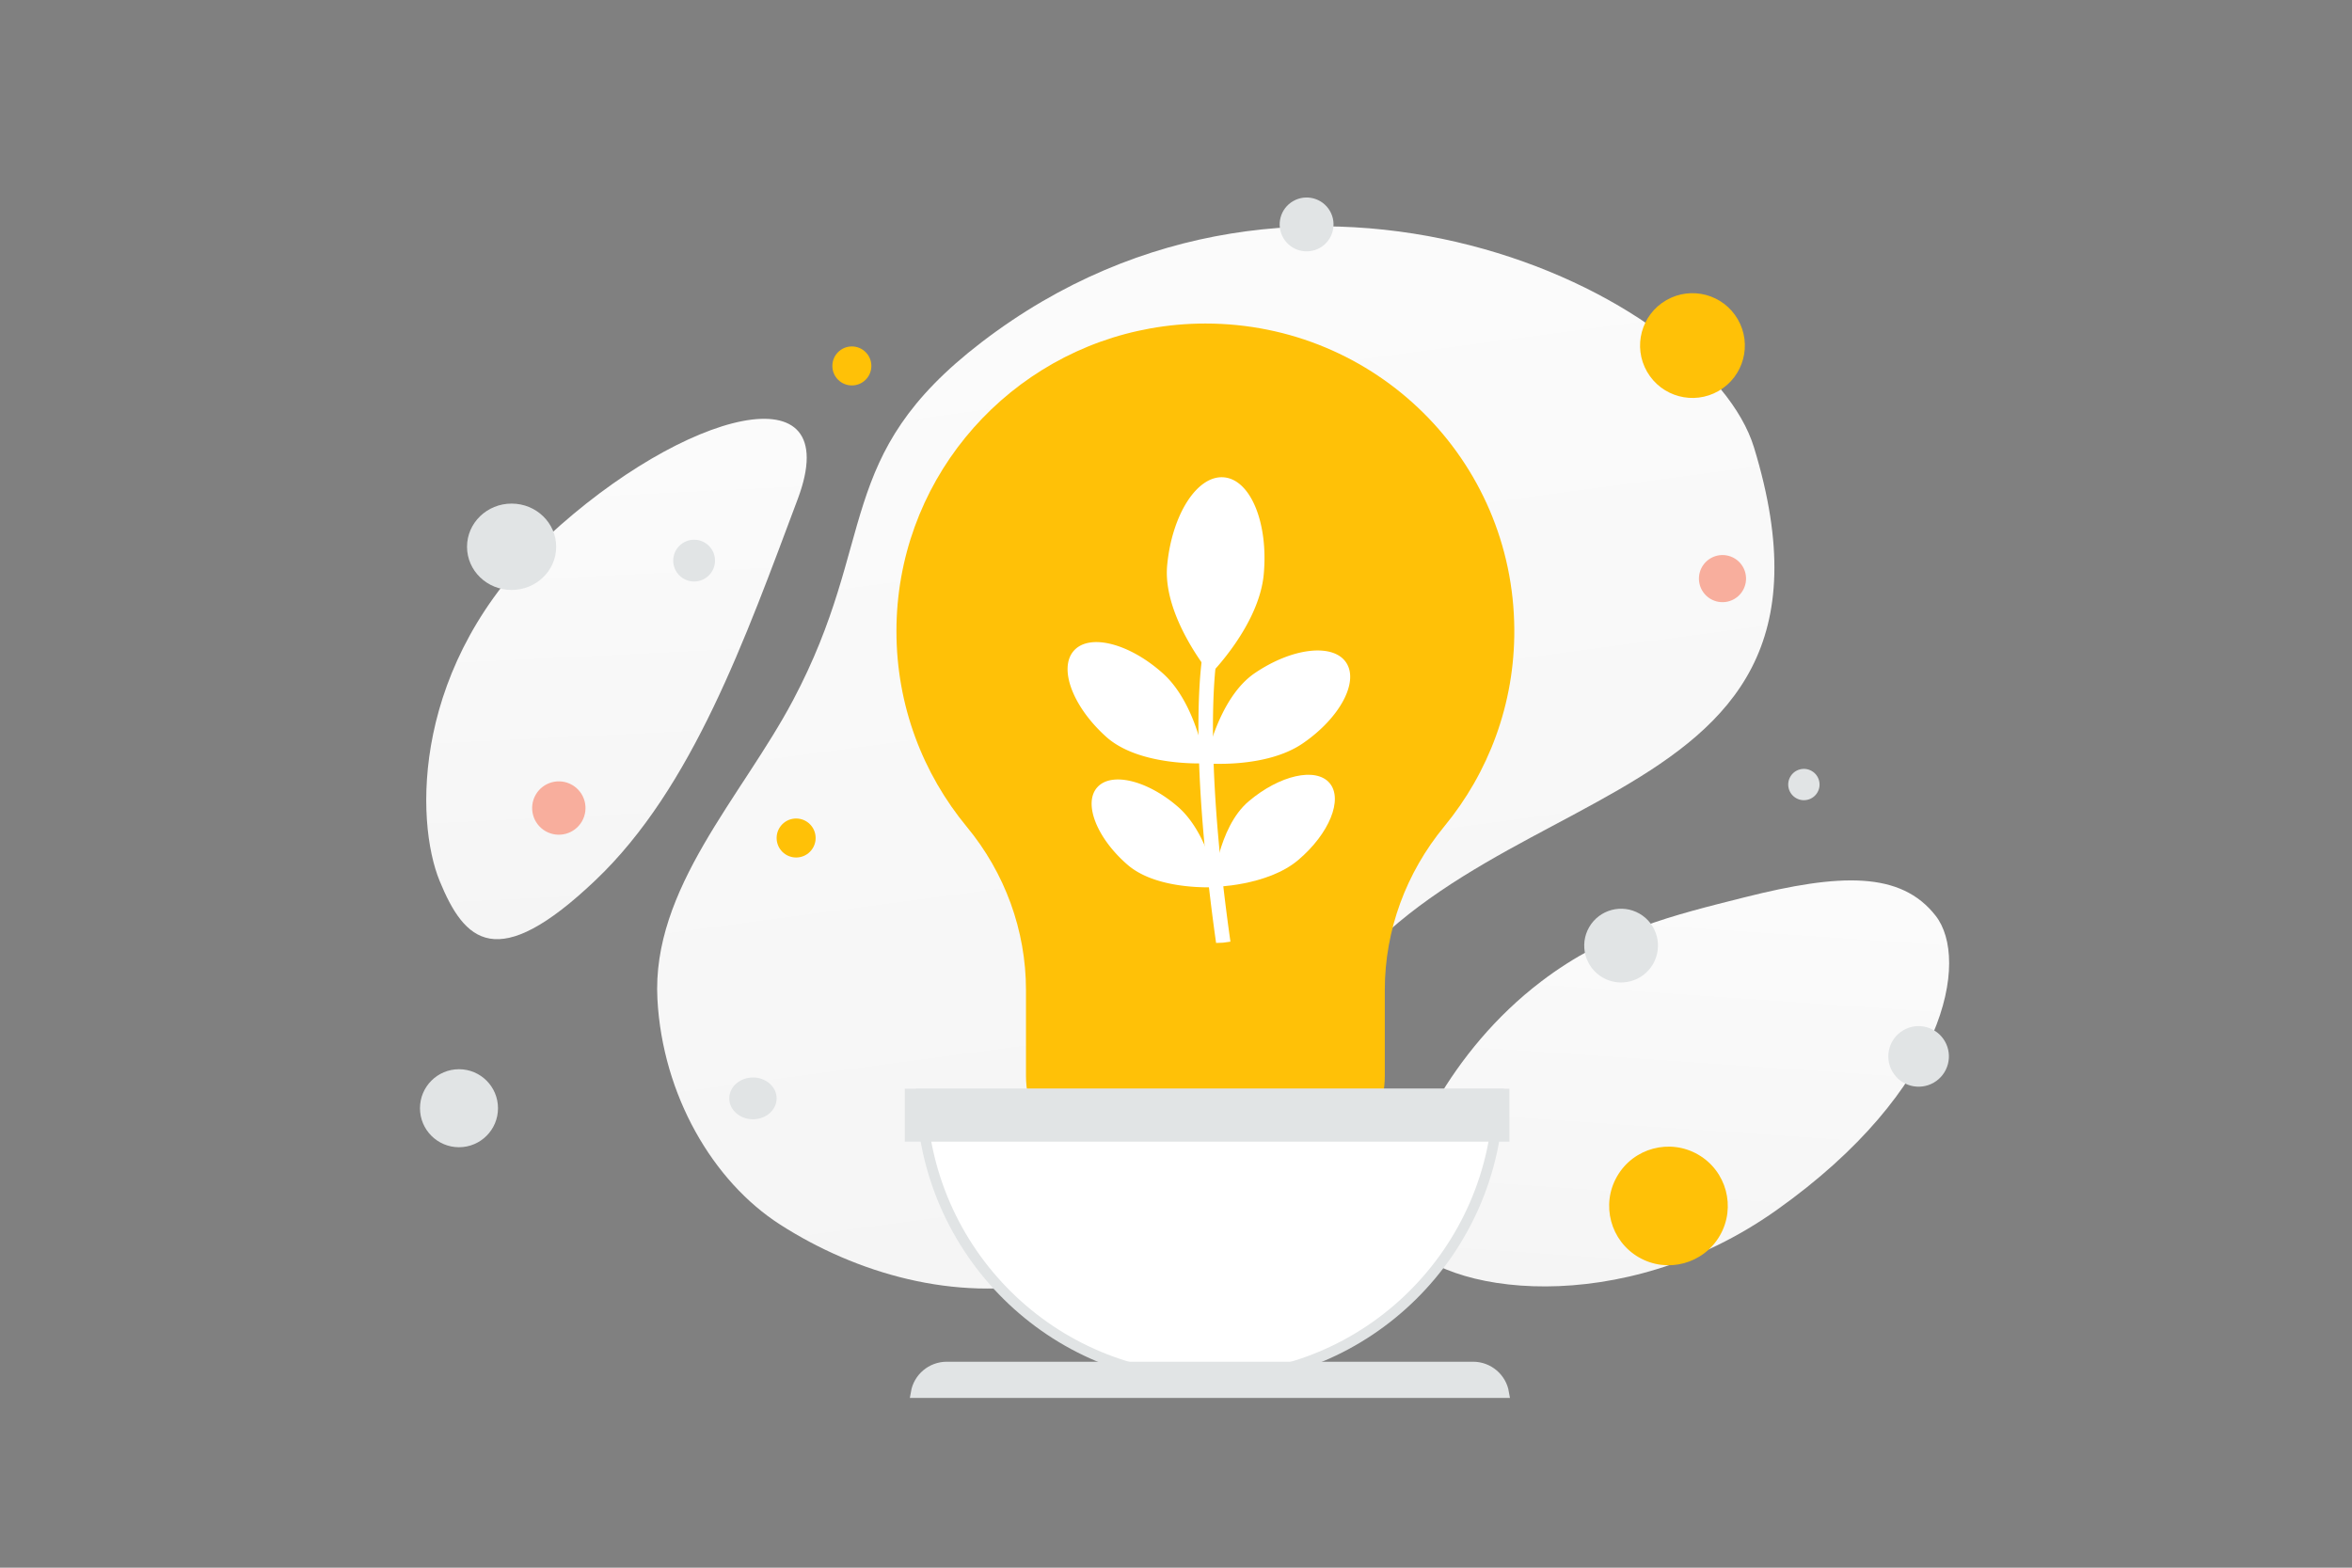 <svg width="900" height="600" viewBox="0 0 900 600" fill="none" xmlns="http://www.w3.org/2000/svg"><rect x="0" y="0" width="900" height="600" fill="#808080" stroke="none"/><path fill="transparent" d="M0 0h900v600H0z"/><path d="M671.157 171.197c-17.945-58.572-173.048-134.168-295.585-40.192-56.99 43.709-39.301 75.077-72.114 137.002-19.559 36.909-54.205 72.101-51.89 114.475 1.99 36.578 21.129 69.659 47.02 86.246 58.228 37.303 150.484 43.636 198.714-66.474 48.23-110.11 220.12-79.992 173.855-231.057z" fill="url(#a)"/><path d="M740.703 350.515c-13.35-17.162-36.754-16.252-73.084-7.102-27.323 6.887-52.294 12.796-77.735 32.117-17.807 13.516-31.004 30.151-40.112 45.747-9.871 16.895-24.229 36.646-13.328 52.455 14.979 21.716 84.051 31.452 143.323-10.564 65.11-46.166 73.993-95.881 60.936-112.653z" fill="url(#b)"/><path d="M305.248 191.019c-20.154 53.739-40.326 110.522-77.226 145.714-38.057 36.312-50.303 23.498-59.786.452-9.483-23.047-10.884-83.298 41.339-131.785 52.237-48.501 114.528-64.675 95.673-14.381z" fill="url(#c)"/><path d="M343.026 241.614c0 28.425 10.109 54.491 26.931 74.845 14.554 17.596 22.635 39.622 22.635 62.413v32.874c0 20.901 17.161 38 38.138 38h61.033c20.977 0 38.138-17.099 38.138-38v-32.933c0-22.842 8.201-44.847 22.745-62.504 16.891-20.502 26.98-46.778 26.81-75.412-.389-64.961-53.021-117.074-118.21-117.074-7.242 0-14.334.657-21.226 1.901-1.529.279-3.037.577-4.545.916-52.902 11.704-92.449 58.731-92.449 114.974z" fill="#FFC107"/><path d="M483.572 219.841c-1.818 19.563-20.4 38.193-20.4 38.193s-18.368-22.075-16.55-41.638c1.831-19.567 11.568-34.655 21.775-33.698 10.203.943 16.993 17.58 15.175 37.143zm-38.532 37.937c12.814 11.525 16.19 34.359 16.19 34.359s-25.149 1.38-37.968-10.157c-12.818-11.536-18.331-26.293-12.309-32.976 6.011-6.679 21.272-2.751 34.087 8.774zm19.722 76.691c.701 2.61 1.045 4.451 1.134 4.918.008.054.022.094.02.118l.003.01s-.01.004-.013-.006l-.074.015c-.247.009-.983.047-2.098.074-5.966.114-22.712-.343-32.264-8.614-11.764-10.188-16.987-23.436-11.674-29.562 5.31-6.135 19.155-2.851 30.92 7.338 5.266 4.566 8.868 11.197 11.226 17.15a75.105 75.105 0 0 1 2.82 8.559zm33.697-49.921c-14.238 9.716-37.225 7.6-37.225 7.6s4.631-24.772 18.868-34.488c14.238-9.715 29.883-11.573 34.956-4.154 5.077 7.43-2.361 21.326-16.599 31.042z" fill="#fff"/><path d="M496.78 329.146c-11.869 10.064-32.707 10.319-32.707 10.319s1.831-22.68 13.699-32.744c11.868-10.063 25.75-13.209 31.001-7.013 5.251 6.196-.115 19.371-11.993 29.438z" fill="#fff"/><path d="M465.883 249.833c-.071.283-5.379 27.554 2.897 95.077a837.446 837.446 0 0 0 2.049 15.491l-.327.046-2.403.334-.004-.013-.013.005-.093.019c-.312.012-1.241.06-2.648.093a797.282 797.282 0 0 1-2.262-17.277c-8.1-67.114-2.827-93.727-2.595-94.914l5.399 1.139z" fill="#fff"/><path d="m483.764 452.942-.088.444-1.138 5.609-.297 1.478v.013l-.305 1.486-1.13 5.605-.298 1.477-.007.013-.298 1.491-.169.819c-.576 2.846-5.626 5.017-11.671 5.017H454.75c-1.442 0-2.816-.123-4.096-.349h-.007a18.189 18.189 0 0 1-3.168-.85l-.074-.026a11.049 11.049 0 0 1-2.058-1.011c-1.219-.776-2.024-1.704-2.254-2.729l-.481-2.174-.305-1.369v-.004l-.006-.031v-.004l-.298-1.338-1.158-5.199-.304-1.365-.007-.03-.298-1.347-1.252-5.631h44.78v.005z" fill="#625221"/><circle r="7.463" transform="matrix(1 0 0 -1 304.643 320.729)" fill="#FFC107"/><circle r="20.049" transform="scale(-1 1) rotate(30 -570.61 -1142.353)" fill="#FFC107"/><circle r="9.017" transform="scale(-1 1) rotate(30 -742.794 -1119.203)" fill="#F8AE9D"/><circle cx="265.604" cy="214.563" r="7.996" transform="rotate(-180 265.604 214.563)" fill="#E1E4E5"/><circle cx="734.163" cy="404.316" r="11.593" transform="rotate(-30 734.163 404.316)" fill="#E1E4E5"/><circle r="14.927" transform="matrix(1 0 0 -1 175.634 424.15)" fill="#E1E4E5"/><circle r="10.306" transform="scale(-1 1) rotate(30 -410.276 -890.017)" fill="#E1E4E5"/><circle cx="325.967" cy="140.056" r="7.463" fill="#FFC107"/><circle cx="638.448" cy="461.553" r="22.698" transform="rotate(-150 638.448 461.553)" fill="#FFC107"/><circle cx="213.835" cy="309.261" r="10.209" transform="rotate(-150 213.835 309.261)" fill="#F8AE9D"/><ellipse rx="9.063" ry="7.996" transform="matrix(-1 0 0 1 288.117 420.385)" fill="#E1E4E5"/><circle r="5.994" transform="scale(1 -1) rotate(-30 -215.174 -1438.182)" fill="#E1E4E5"/><ellipse cx="195.768" cy="209.266" rx="17.059" ry="16.526" fill="#E1E4E5"/><circle cx="620.32" cy="361.908" r="14.11" transform="rotate(-150 620.32 361.908)" fill="#E1E4E5"/><path d="M573.439 418.687c-1.062 60.401-50.12 109.016-110.471 109.016-60.341 0-109.399-48.615-110.461-109.016h220.932z" fill="#fff" stroke="#E1E4E5" stroke-width="4"/><path d="M350.527 533.034c.957-5.586 5.856-9.86 11.782-9.86h201.349c5.907 0 10.806 4.266 11.762 9.86H350.527z" fill="#E1E4E5" stroke="#E1E4E5" stroke-width="4"/><path d="M577.589 416.687H346.225v20.257h231.364v-20.257z" fill="#E1E4E5"/><defs><linearGradient id="a" x1="410.715" y1="-123.821" x2="548.204" y2="900.738" gradientUnits="userSpaceOnUse"><stop stop-color="#fff"/><stop offset="1" stop-color="#EEE"/></linearGradient><linearGradient id="b" x1="651.497" y1="239.697" x2="621.604" y2="674.767" gradientUnits="userSpaceOnUse"><stop stop-color="#fff"/><stop offset="1" stop-color="#EEE"/></linearGradient><linearGradient id="c" x1="229.578" y1="52.607" x2="254.871" y2="570.091" gradientUnits="userSpaceOnUse"><stop stop-color="#fff"/><stop offset="1" stop-color="#EEE"/></linearGradient></defs></svg>